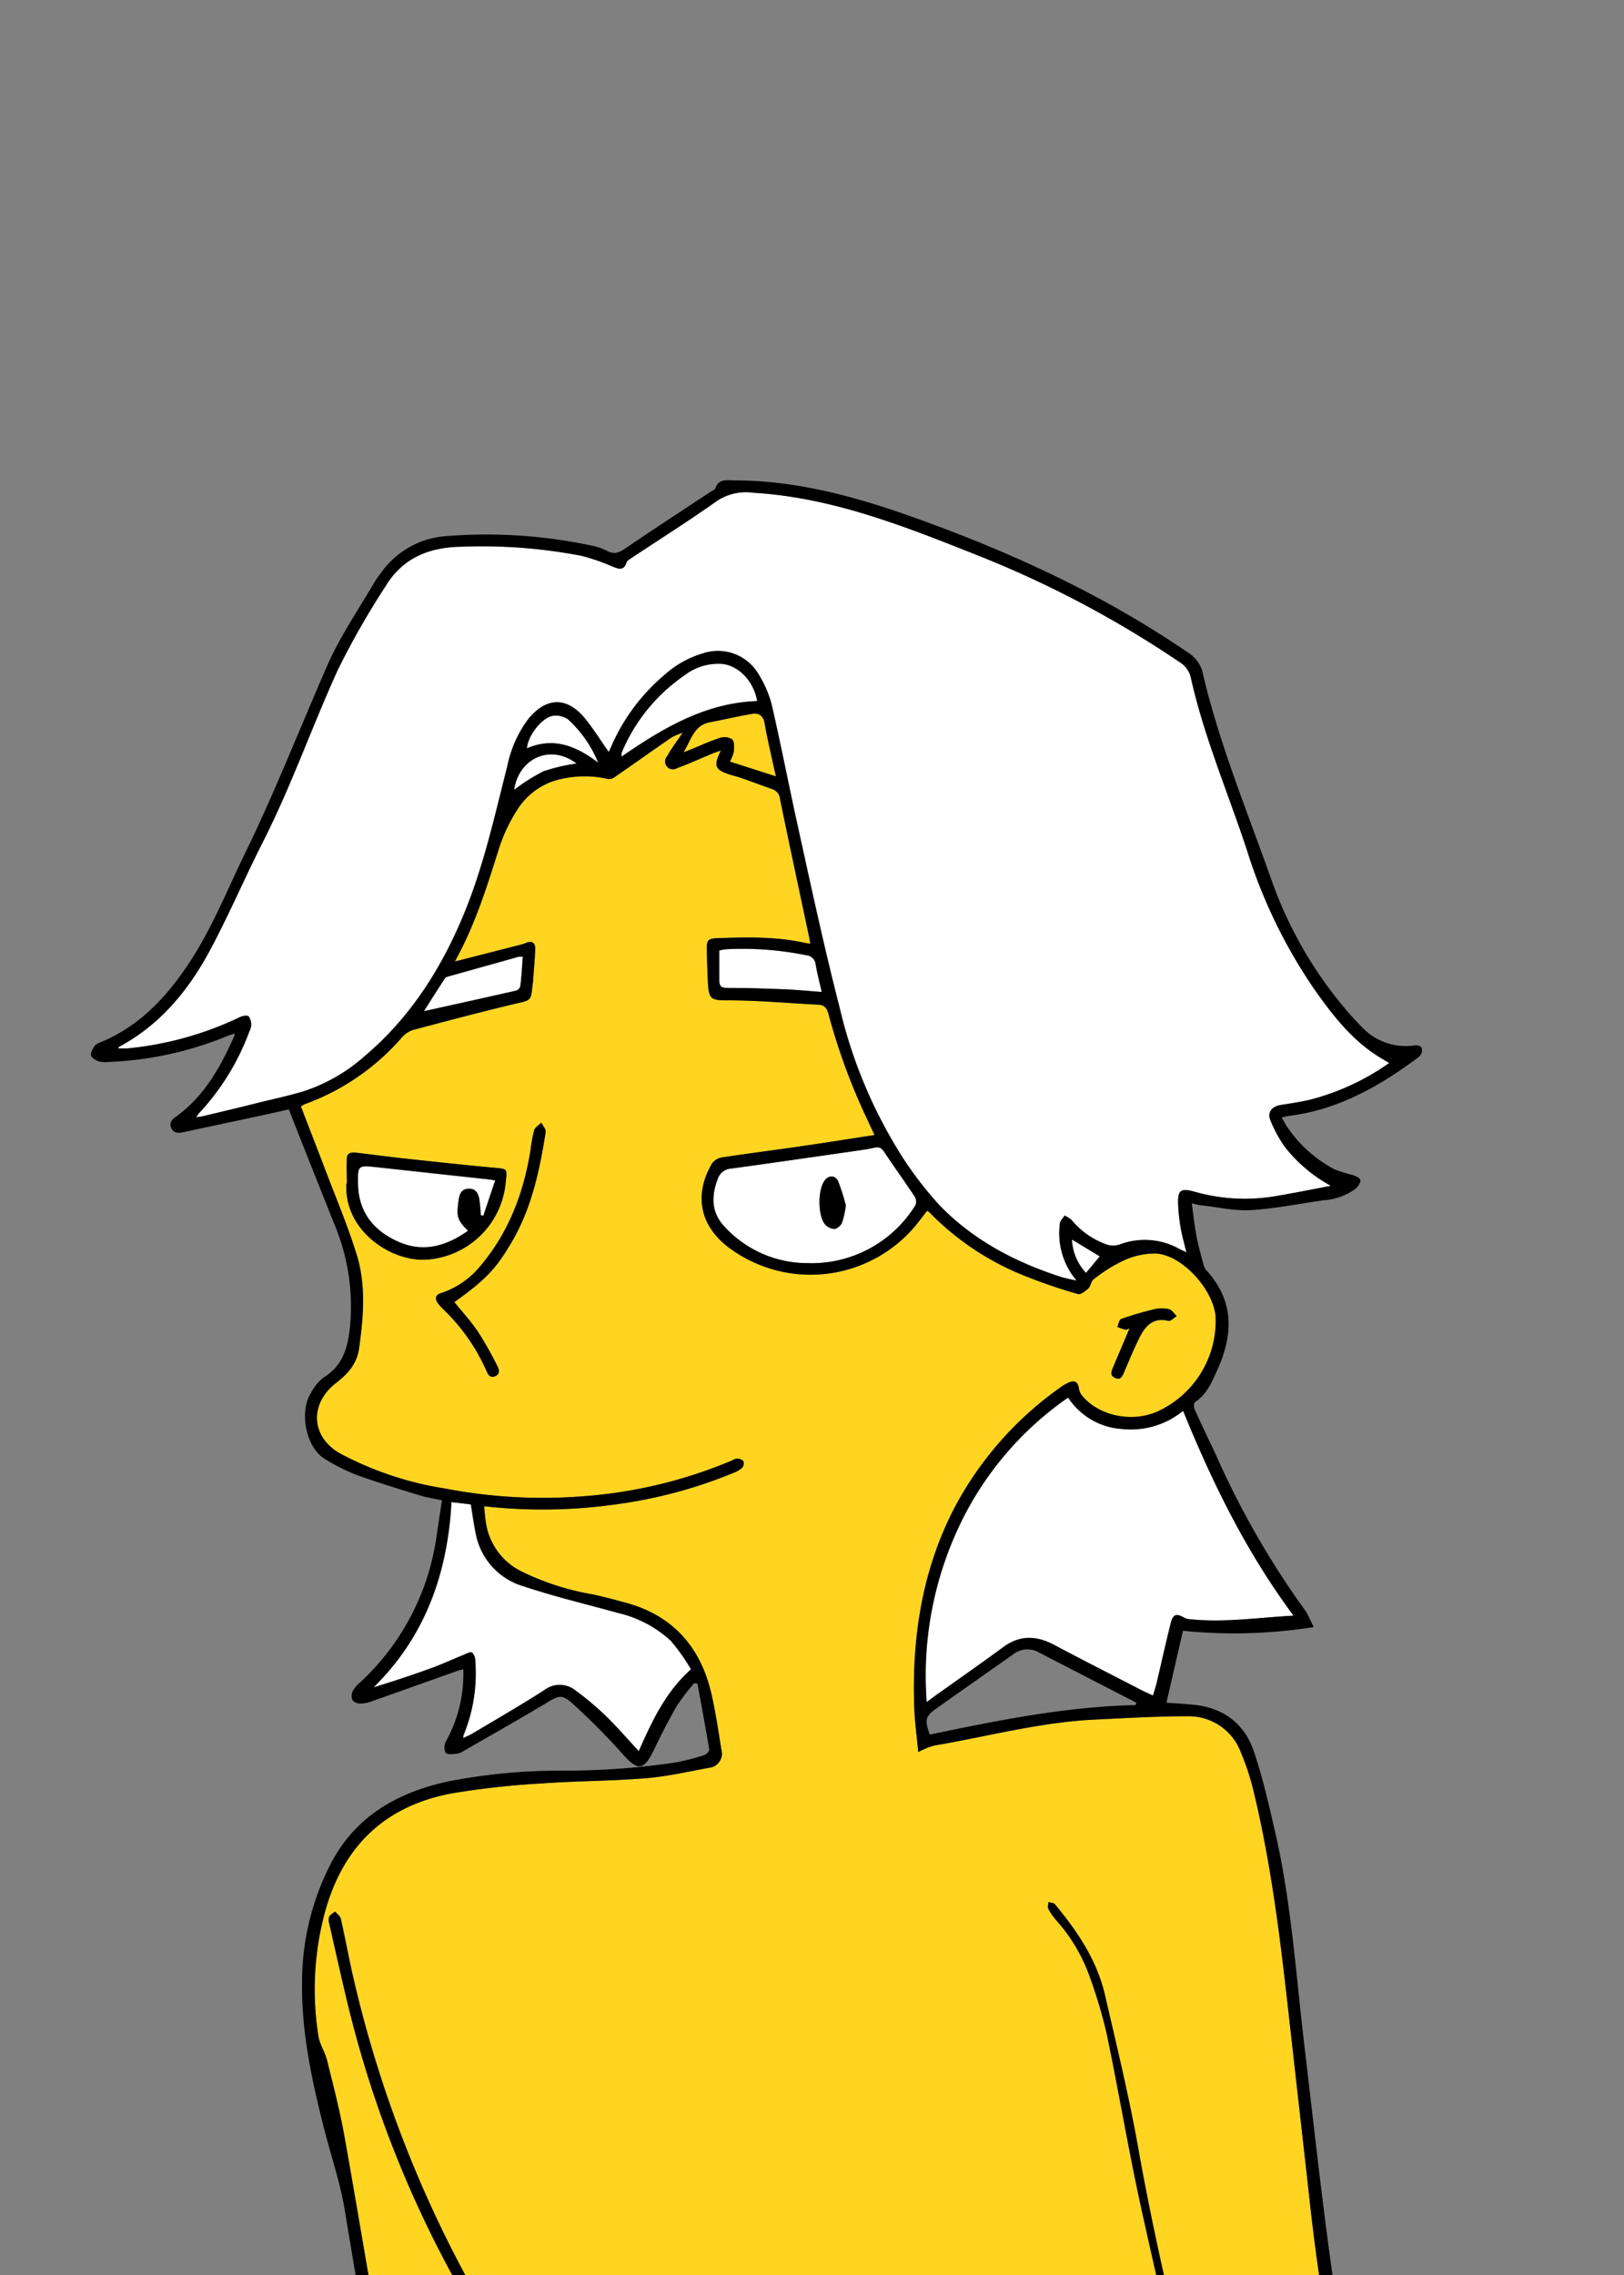 <svg id="남자_단발" data-name="남자 단발" xmlns="http://www.w3.org/2000/svg" viewBox="120 140 250 350"><rect x="120" y="140" width="250" height="350" fill="#808080" stroke="none"/><defs><style>.cls-1{fill:#fff;}.cls-2{fill:none;}</style></defs><g id="색"><path class="cls-1" d="M324.87,322.43c-2.93.56-5.84,1.15-8.77,1.67a28.25,28.25,0,0,1-12.33-.76c-2-.54-2.47-.19-2.41,1.9a28.35,28.35,0,0,0,.39,3.68c.21,1.21.56,2.4.88,3.78-.47-.23-.81-.38-1.13-.55a10.9,10.9,0,0,0-9.15-.65,3.06,3.06,0,0,1-1.82.05,12.18,12.18,0,0,1-5.56-3.82,4.6,4.6,0,0,0-1.09-.69c-.25.42-.68.82-.72,1.25a11.24,11.24,0,0,0,1.82,7.76l.74,1c-1-.24-1.81-.37-2.54-.61-7-2.3-13.4-5.65-18.57-11a55.94,55.94,0,0,1-7.11-9.71,74.27,74.27,0,0,1-8.23-20.61c-2.34-9.08-4.29-18.26-6.33-27.41-1.42-6.38-2.66-12.81-4.12-19.18a16.7,16.7,0,0,0-1.95-4.61,7.26,7.26,0,0,0-8.56-3.4,15.4,15.4,0,0,0-6,3.33A30.11,30.11,0,0,0,214,255c-.11.25-.23.5-.33.71-1.23-1.74-2.34-3.54-3.66-5.16-2.76-3.37-5.94-3.31-8.71.07a18.09,18.09,0,0,0-3.24,7.27c-1.91,7.51-3.57,15.09-6.5,22.3-3.47,8.55-8.29,16.21-15.39,22.25a26.63,26.63,0,0,1-9.35,5.43c-2.41.73-4.88,1.26-7.33,1.86-2.74.67-5.5,1.32-8.25,2-.3.07-.62.1-1.09.18.2-.28.29-.46.41-.59a37.4,37.4,0,0,0,7.76-12.56,2.64,2.64,0,0,0,.3-1,2.17,2.17,0,0,0-.38-1.38c-.22-.2-.91-.09-1.29.09a51.31,51.31,0,0,1-17.45,4.84c-.43,0-.86,0-1.3,0,0-.09,0-.2.08-.23,6.23-3.31,10.58-8.5,13.86-14.54,3-5.54,5.47-11.37,8.33-17,4.37-8.6,7.55-17.71,11.53-26.47a123.78,123.78,0,0,1,7.37-12.87c2.62-4.32,6.63-6,11.61-6.08a81.39,81.39,0,0,1,18.58,1.4,31.54,31.54,0,0,1,4.73,1.64c.94.37,1.75.72,2.18-.63.08-.26.43-.45.69-.63,4.43-2.94,8.92-5.77,13.25-8.84a8.1,8.1,0,0,1,5.65-1.24c12.21.74,23.37,5.22,34.55,9.66a161.86,161.86,0,0,1,31,16.39,3.79,3.79,0,0,1,1.77,2.56c2.05,9.11,5.75,17.69,8.65,26.52a79.3,79.3,0,0,0,10.45,21.47c2.64,3.73,5.44,7.32,9.32,9.88.62.41,1.27.78,2.05,1.25a37.26,37.26,0,0,1-12.32,5.68c-1.43.32-2.9.54-4.35.77s-2.14,1.15-1.6,2.4a19.46,19.46,0,0,0,2.28,4.15A22.87,22.87,0,0,0,324.87,322.43Z"/><path class="cls-1" d="M319.13,388.56c-5.6.32-10.83,1.11-16.11.52a2.12,2.12,0,0,1-.78-.26c-1.17-.65-1.69-.48-2,.88-.77,3.06-1.45,6.14-2.17,9.21-.15.61-.35,1.21-.56,1.93-.65-.3-1.19-.53-1.72-.8-4.5-2.32-9-4.6-13.51-7-2.72-1.44-5.26-1.54-7.84.36-3.54,2.61-7.15,5.11-10.72,7.66l-1.05.79a53.83,53.83,0,0,1,4.27-25.46A50,50,0,0,1,284.42,355a10.71,10.71,0,0,0,8.35,4.84,12.67,12.67,0,0,0,9.35-2.8C306.66,368.16,311.84,378.75,319.13,388.56Z"/><path class="cls-1" d="M218.33,409.41c-1.82-2-3.43-3.84-5.2-5.56a44.91,44.91,0,0,0-4.49-3.76,3.89,3.89,0,0,0-4.87-.08c-3.59,2.31-7.29,4.45-11,6.64-.44.27-.92.46-1.44.72a1.23,1.23,0,0,1,0-.4,24.9,24.9,0,0,0,1.77-11.38,1.93,1.93,0,0,0-.49-1.35c-.24-.17-.88.18-1.31.36-1.63.66-3.22,1.41-4.87,2-2.95,1.07-5.93,2.06-9,3,8-7.8,11.42-17.47,12-28.51l3,.36c.26,1.56.47,3.09.78,4.6a10.46,10.46,0,0,0,7.35,8c4.76,1.59,9.66,2.75,14.5,4.09a18,18,0,0,1,8.17,4.31,30.06,30.06,0,0,1,3.09,4.37C222.45,400.31,220.39,404.77,218.33,409.41Z"/><path class="cls-1" d="M244.37,334.33a17.35,17.35,0,0,1-12.89-5.66c-2-2.13-2-4.67-1-7.29a2.27,2.27,0,0,1,2-1.59c6.16-.84,12.32-1.74,18.47-2.62,1.22-.18,2.46-.33,3.66-.6.78-.18,1.13.1,1.54.71,1.52,2.29,3.14,4.52,4.66,6.82a1.49,1.49,0,0,1,.11,1.31A18.77,18.77,0,0,1,244.37,334.33Zm5.84-8.87a32.8,32.8,0,0,0-1.14-3.61c-.44-1.07-1.49-1.1-2.15-.18-1,1.44-1,5.36.09,6.72a2.07,2.07,0,0,0,1.5.69,1.74,1.74,0,0,0,1.13-1A14.22,14.22,0,0,0,250.21,325.46Z"/><path class="cls-1" d="M236.56,247.86c-7.95.27-14.47,4.12-20.91,8.55a2.53,2.53,0,0,1,0-.58,27,27,0,0,1,9.66-11.91,8.52,8.52,0,0,1,5.94-1.77C233.86,242.49,236.06,244.92,236.56,247.86Z"/><path class="cls-1" d="M246.5,292.61c-2-.15-3.94-.34-5.83-.41-2.91-.12-5.81-.21-8.72-.21-1,0-1.25-.32-1.23-1.22,0-1.48,0-2.95,0-4.54a8.16,8.16,0,0,1,1.15-.2,49.32,49.32,0,0,1,12.24.93,1.59,1.59,0,0,1,1.45,1.43C245.81,289.79,246.17,291.16,246.5,292.61Z"/><path class="" fill='#ffd521'  d="M239.44,259.44l-7.08-2.27a5.91,5.91,0,0,0,.61-1.56c.06-.63.1-1.5-.26-1.86a2.15,2.15,0,0,0-1.84-.24c-1.52.48-3,1.16-4.45,1.76l-1.2.48c1.21-2,1.59-4.18,4.1-4.64,2.18-.41,4.34-.94,6.53-1.29,1-.15,1.65.28,1.86,1.48C238.18,254,238.84,256.65,239.44,259.44Z"/><path class="cls-1" d="M200.48,287.2c-.12,1.61-.19,3.07-.35,4.53a1,1,0,0,1-.64.68c-4.73,1.08-9.47,2.12-14.21,3.17,1-1.63,2.13-3.35,3.23-5.06a.8.8,0,0,1,.39-.25l10.93-3.06A3.13,3.13,0,0,1,200.48,287.2Z"/><path class="cls-1" d="M212.14,257.38c-3.49-2.67-6.95-4-11-2.29.09-1.77,2.19-4.62,3.95-5a3.28,3.28,0,0,1,2.4.55A18.54,18.54,0,0,1,212.14,257.38Z"/><path class="cls-1" d="M199.14,261.55c.71-5,5.71-7.12,9.64-4.08a28.15,28.15,0,0,0-5.11,1.2A30,30,0,0,0,199.14,261.55Z"/><path class="cls-1" d="M289.33,333.29l-2.12,2.55a8.1,8.1,0,0,1-2.17-5.15Z"/><path class="cls-1" d="M196.24,321.59c-.65,1.91-1.24,3.68-1.84,5.45L194,327c-.08-.84-.11-1.68-.25-2.5s-.56-1.61-1.62-1.58-1.4.71-1.53,1.65c-.39,2.62-.26,3.15,1.43,4.81-3.3,2.35-6.77,3.44-10.66,1.73s-6.16-4.48-6.28-8.81c-.08-3,0-3,2.95-2.69l16.17,1.76C194.78,321.38,195.32,321.46,196.24,321.59Z"/><path class="" fill='#ffd521'  d="M300.77,627.72c-1.25-7.52-2.15-15.1-3.22-22.65,0-.31,0-.81-.2-.91-1.25-.67-.55-1.54-.42-2.45a9.23,9.23,0,0,0-.28-2.47q-2.41-16.22-4.85-32.43a5.43,5.43,0,0,0-.18-.82,8.93,8.93,0,0,1,.37-6.28c1.14-3.09,1.49-6.45,2.45-9.62,3.14-10.31,6.41-20.58,9.58-30.89a5.45,5.45,0,0,0,.11-2.63c-2.84-12.46-5.83-24.88-8.56-37.36-1.91-8.78-3.39-17.65-5.23-26.44a77.09,77.09,0,0,0-2.65-8.83,26.13,26.13,0,0,0-5.07-8.49,10.11,10.11,0,0,1-1.23-1.76c-.15-.28,0-.71,0-1.07.34.11.81.1,1,.33,3.45,4.16,6.46,8.6,7.7,13.94,1.84,7.93,3.76,15.85,5.18,23.86,2.4,13.5,5.59,26.82,8.84,40.12.52,2.12,1.24,4.19,1.66,6.33a6.32,6.32,0,0,1-.22,3.14,422.58,422.58,0,0,0-12,40.54c-.64,2.74.05,5.19.43,7.76q2.16,14.26,4.31,28.53c0,.23.11.45.24,1,.3-.65.48-1,.64-1.38,3.52-8.48,7-17,10.59-25.45,4.23-9.83,8.6-19.59,13-29.37,1.25-2.8,2.86-5.46,4-8.31,2.36-6,2.39-12,1-18.33a326,326,0,0,1-6-35.41c-1.09-9.84-2.22-19.68-3.32-29.52-1.31-11.78-2.72-23.56-5.53-35.11a38.83,38.83,0,0,0-1.88-5.67,8.57,8.57,0,0,0-8.35-5.58c-4.7,0-9.41.29-14.11.51-8.41.39-16.54,2.61-24.79,4a12.1,12.1,0,0,0-2.42,1c-.24-2.54-.55-4.7-.62-6.88-.37-10.58,1.15-20.8,6-30.34a53,53,0,0,1,16.48-18.87,6.69,6.69,0,0,1,1.34-.78c.94-.38,1.42,0,1.53.95a2.21,2.21,0,0,0,.42,1c2.48,3.1,7.43,4.24,11.38,2.65a15.33,15.33,0,0,0,9.25-14.57c-.22-4.11-4.94-9.49-9.07-9.86a11.5,11.5,0,0,0-5.19,1.12,23.42,23.42,0,0,0-4.53,2.85c-.4.28-.44,1.05-.82,1.41s-1.19,1-1.61.85a83.92,83.92,0,0,1-8.68-3,42.13,42.13,0,0,1-14.12-9.52,3,3,0,0,0-.39-.29c-.71.9-1.37,1.8-2.09,2.64a21.06,21.06,0,0,1-28.48,3c-4.46-3.39-5.36-8.12-2.54-12.94a2.4,2.4,0,0,1,1.55-.91c4.1-.62,8.21-1.14,12.32-1.74,3.67-.53,7.33-1.12,11.15-1.7-.38-.79-.71-1.45-1-2.12A94.91,94.91,0,0,1,247.54,296c-.25-.9-.63-1.39-1.58-1.43-4.5-.23-9-.64-13.49-.67-3.1,0-3.37,0-3.51-3.09-.07-1.56-.12-3.12-.16-4.67s.24-1.76,1.71-1.81c4.51-.15,9-.26,13.47.74l.76.13c-.09-.5-.15-.91-.24-1.31-1.48-7-3-14-4.43-21a1.72,1.72,0,0,0-1.18-1.48c-1.58-.56-3.15-1.15-4.72-1.7-.61-.22-1.23-.35-1.84-.55-2.29-.75-2.53-1.34-1.35-3.7-.55.2-.94.32-1.31.47-1.81.75-3.59,1.57-5.43,2.24a1.21,1.21,0,0,1-1.53-1.85c.64-1.17,1.46-2.24,2.38-3.59a9.83,9.83,0,0,0-1.72.73c-3,2.06-5.93,4.15-8.91,6.21a1.47,1.47,0,0,1-1,.14,16.21,16.21,0,0,0-8.27.36,10.64,10.64,0,0,0-5.48,4.28,25.39,25.39,0,0,0-2.87,6c-1.86,5.91-3.69,11.82-6.81,17.45.45-.1.73-.15,1-.23l9.38-2.4a5.14,5.14,0,0,0,.55-.2c.95-.37,1.47-.06,1.43,1-.06,1.64-.22,3.27-.34,4.91,0,.2-.06.39-.08.59-.22,2.45-.25,2.29-2.71,2.87-5.23,1.24-10.43,2.63-15.63,4a3.89,3.89,0,0,0-1.76,1.16,36,36,0,0,1-14.95,10.27,4.44,4.44,0,0,0-.6.35c1.28,3.34,2.59,6.68,3.85,10,1.63,4.29,3.43,8.53,4.77,12.91,1.43,4.7,1,9.55.33,14.38-.37,2.48-1.91,4-3.67,5.36-4,3.2-3.71,8.27.81,10.77A50.88,50.88,0,0,0,188.5,369a79.7,79.7,0,0,0,21.58,1.17,72.41,72.41,0,0,0,22.6-5.48,1.87,1.87,0,0,1,.77-.29c.35,0,.85.17,1,.42a1.11,1.11,0,0,1-.2,1,4.18,4.18,0,0,1-1.33.77,72.32,72.32,0,0,1-17.75,4.8,80.46,80.46,0,0,1-20.65.34c.08.77.12,1.46.23,2.14a10,10,0,0,0,5.43,7.84,40.3,40.3,0,0,0,11,3.57c1.68.34,3.34.81,5,1.25,7.23,1.91,11.56,6.67,13.28,13.83.74,3.1,1.16,6.28,1.69,9.42a2.26,2.26,0,0,1-1.57,2.11c-3.36.6-6.71,1.4-10.1,1.68-5.33.44-10.69.42-16,.8a127,127,0,0,0-13.9,1.53c-11,2.05-17.42,8.91-19.93,19.76a45.59,45.59,0,0,0-.63,17.6c.2,1.27,1,2.42,1.32,3.68.94,3.8,1.93,7.59,2.63,11.44,2.07,11.43,3.87,22.91,6.06,34.32,1.59,8.27,3.42,16.51,5.57,24.65,2.08,7.82,3,15.81,4.45,23.73.24,1.33.44,2.66.68,4.13,4.84-14.45,9.61-28.67,14.41-43-2.4-3.35-5-6.73-7.34-10.31a170.93,170.93,0,0,1-22.85-52.11c-1.15-4.61-2.16-9.25-3.22-13.88a1.73,1.73,0,0,1,0-1.05c.18-.33.6-.52.91-.78.3.37.77.71.87,1.13.62,2.72,1.13,5.47,1.73,8.19A183.32,183.32,0,0,0,191.62,490a153,153,0,0,0,14,21.15c.65.86,1.58,1.73,0,2.57-.13.07-.17.35-.24.53-2.62,7.72-5.39,15.38-7.84,23.15-4.34,13.79-8.5,27.64-12.73,41.46a43.92,43.92,0,0,0-1.56,11.24c-.35,8.7-.88,17.4-1.13,26.1q-.47,15.89-.57,31.77c0,5.22.15,10.46.28,15.74h57.83c0-1.67,0-3.33,0-5,.36-9.5.78-19,1.16-28.5a2,2,0,0,0-.33-1.12,49.83,49.83,0,0,0-3.47-5c-4.79-5.64-11.09-9.31-17.37-13q-4.65-2.72-9.36-5.35c-.72-.41-1.58-.57-2.31-1-.32-.17-.49-.62-.72-.95a3.48,3.48,0,0,1,1.08-.71,2,2,0,0,1,1.14.25,39.56,39.56,0,0,1,4.1,2c5.87,3.57,11.77,7.09,17.53,10.83a32.62,32.62,0,0,1,13.48,17.32c3.39,10.06,6.72,20.13,10.07,30.19h52.74c-.41-1.92-.83-3.85-1.19-5.79C304.38,647.83,302.45,637.79,300.77,627.72Zm-9.43-277.3c.81-2,1.65-3.95,2.53-6-.27.08-.47.21-.64.17a11.08,11.08,0,0,1-1.23-.41c.19-.42.29-1.12.59-1.23a50.83,50.83,0,0,1,5.12-1.5,4.93,4.93,0,0,1,2.26,0c.45.12.79.69,1.18,1.06-.43.26-.93.81-1.27.73-2.42-.59-3.61.84-4.51,2.66s-1.54,3.41-2.28,5.13c-.28.64-.53,1.39-1.41,1S291.09,351,291.34,350.42Zm-118-27.76v-.6h.06c0-1.3-.06-2.61,0-3.91.06-.88.82-.88,1.47-.81,2.49.29,5,.63,7.49.9,4.6.5,9.2,1,13.81,1.42,1.91.18,1.93.11,1.7,2.11a13.11,13.11,0,0,1-11.92,12C180.56,334.25,173.33,329.6,173.33,322.66Zm24.71,9.7c-1.91,3-3.5,4.7-8.09,7.95,1.24,1.56,2.59,3,3.7,4.68a58,58,0,0,1,2.88,5.1c.31.57.51,1.3-.31,1.64s-1.14-.33-1.39-.94a29.79,29.79,0,0,0-6.58-9.35,8.12,8.12,0,0,1-.89-1c-.43-.67-.34-1.23.5-1.49a13.13,13.13,0,0,0,6.19-4.31c4.32-5.15,6.56-11.17,7.62-17.71a22,22,0,0,1,.56-3.06c.14-.45.72-.77,1.1-1.15.24.48.74,1,.67,1.43C203,320.57,201.64,326.81,198,332.36Z"/></g><g id="선"><path d="M189.67,555.21c4.84-14.45,9.61-28.67,14.41-43-2.4-3.35-5-6.73-7.34-10.31a170.93,170.93,0,0,1-22.85-52.11c-1.15-4.61-2.16-9.25-3.22-13.88a1.73,1.73,0,0,1,0-1.05c.18-.33.6-.52.91-.78.3.37.77.71.87,1.13.62,2.72,1.13,5.47,1.73,8.19A183.32,183.32,0,0,0,191.62,490a153,153,0,0,0,14,21.15c.65.86,1.58,1.73,0,2.57-.14.07-.17.35-.24.53-2.62,7.72-5.39,15.38-7.84,23.15-4.34,13.79-8.5,27.64-12.73,41.46a43.92,43.92,0,0,0-1.56,11.24c-.35,8.7-.88,17.4-1.13,26.1q-.47,15.89-.57,31.77c0,5.94.21,11.9.34,17.93h-1.72c-.08-1.56-.23-3.18-.25-4.8-.11-9.83-.36-19.67-.22-29.5.11-7.87.73-15.72,1.08-23.59.23-5.19.3-10.38.57-15.57.21-3.9.19-7.88,1-11.66,1.36-6,3.3-11.92,5.14-17.83a13.45,13.45,0,0,0,.47-6.57c-1.17-6.6-2.07-13.26-3.36-19.83-1.17-5.91-2.72-11.75-4.12-17.61C177.45,506,175.21,493,173.07,480c-.69-4.18-2.09-8.25-3.14-12.37-1.91-7.49-3.55-15-3.43-22.8A39.79,39.79,0,0,1,171,426.57c3.82-7.22,10.25-10.82,18-12.51a89.88,89.88,0,0,1,17.62-1.65,116.39,116.39,0,0,0,17.3-1.25,35.07,35.07,0,0,0,4.51-1.15c.32-.1.79-.62.75-.87-.56-3.38-1.19-6.74-1.81-10.1l-.5-.09a33.41,33.41,0,0,0-2.64,3.44c-1.3,2.23-2.47,4.55-3.6,6.89-1.52,3.13-2.43,3.2-4.72.64a103.08,103.08,0,0,0-7.57-7.65c-1.88-1.71-2.24-1.47-4.4-.17-4.14,2.48-8.35,4.85-12.53,7.26a3,3,0,0,1-1.1.45c-.59.05-1.52.15-1.71-.15a2,2,0,0,1,.07-1.8,21.26,21.26,0,0,0,2.66-10.21c0-.24,0-.48,0-.83-.33.09-.59.13-.83.21-4.44,1.57-8.87,3.16-13.31,4.72a4.86,4.86,0,0,1-1.75.34,1.56,1.56,0,0,1-1.2-.56,1.84,1.84,0,0,1,.09-1.43,5.39,5.39,0,0,1,1.19-1.34,37.84,37.84,0,0,0,11.75-22.89c.25-1.66.5-3.31.77-5.06-1.16-.25-2.26-.39-3.32-.72-3.27-1-6.56-2-9.78-3.16a30,30,0,0,1-4.88-2.44c-3-1.77-4-7.3-2.24-10.1a7.26,7.26,0,0,1,2-2.47c3-1.83,3.75-4.68,4.07-7.92a32.68,32.68,0,0,0-2.43-15.7c-2.33-5.82-4.65-11.64-7-17.62l-3.87.86-12.17,2.6c-.8.17-1.67.33-2.07-.63s.32-1.41.94-1.86c4.28-3.16,6.71-7.62,8.81-12.34,0-.05,0-.14,0-.31-.37.13-.74.24-1.09.38a53.14,53.14,0,0,1-18.4,4,3.71,3.71,0,0,1-1.42-.09c-.47-.18-1.09-.54-1.19-.94s.29-1,.56-1.44a1.78,1.78,0,0,1,.8-.51c6.19-2.52,10.45-7.16,14-12.63,3.35-5.15,5.61-10.85,8.29-16.34,4.67-9.55,8.53-19.45,12.79-29.18,2-4.51,4.85-8.62,7.33-12.9a11.56,11.56,0,0,1,.78-1.06,13.39,13.39,0,0,1,10.13-5.81,77.64,77.64,0,0,1,22.15,1.41,9.29,9.29,0,0,1,2.61.85c1.1.62,1.87.27,2.8-.35,4.4-3,8.85-5.89,13.28-8.82.2-.13.52-.22.58-.4.52-1.58,1.82-1.27,3-1.26,8.86,0,17.3,2.16,25.61,5,15.6,5.44,30.56,12.16,44.25,21.54a5,5,0,0,1,2.24,3.31c2.6,11,6.94,21.42,10.67,32a63.21,63.21,0,0,0,10.29,18.32,48.51,48.51,0,0,0,3.5,3.94,9.28,9.28,0,0,0,8.26,2.79c.3,0,.81.13.91.35a1.42,1.42,0,0,1-.09,1.08,2.59,2.59,0,0,1-.79.71c-5.89,4.35-12.17,7.82-19.58,8.74a10.34,10.34,0,0,0-1.07.25c.35.58.64,1.13,1,1.65a20.22,20.22,0,0,0,7.11,6.3,18.17,18.17,0,0,0,2.71.84c.49.17,1.19.43,1.29.79s-.33,1-.7,1.33a9.17,9.17,0,0,1-4.88,1.8c-3.75.52-7.48,1.29-11.25,1.52-2.5.16-5.06-.45-7.59-.73-.39,0-.77-.15-1.53-.31.25,1.79.42,3.39.72,5s.74,3.1,1.15,4.64a2.08,2.08,0,0,0,.5.79c4.23,4.73,4,9.91,1.52,15.3-.82,1.82-1.59,3.68-3.39,4.84-.19.12-.2.81-.06,1.13,1.1,2.44,2.28,4.84,3.4,7.27a132.51,132.51,0,0,0,13.53,23.54,5.8,5.8,0,0,1,.5.82c.29.56.55,1.13.9,1.86a77.88,77.88,0,0,1-20.12.57c-.85,3.66-1.69,7.34-2.55,11.07,1.31.09,2.69.17,4.06.3,4.65.42,7.94,2.87,9.41,7.21,1.4,4.15,2.36,8.45,3.34,12.72,2.41,10.57,3.11,21.37,4.38,32.1,1.54,13,2.93,26,4.85,39,1.44,9.62,3.66,19.13,5.43,28.71a10.49,10.49,0,0,1-.34,3.71c-.37,1.95-.8,3.9-1.33,5.81-.64,2.31-1.3,4.63-2.16,6.86a49.89,49.89,0,0,1-2.75,5.71,135.39,135.39,0,0,0-8.06,18c-1.28,3.5-3.15,6.79-4.79,10.23l-.58-.61c-2.3,5.67-4.55,11.22-6.82,16.77-1.3,3.18-2.52,6.39-4,9.5a9.73,9.73,0,0,0-.91,5.87c1.38,9.11,2.39,18.29,3.95,27.38,1.95,11.41,4.31,22.75,6.49,34.11,0,.16,0,.31.07.53H307.9c-.55-2.66-1.17-5.33-1.67-8-1.85-10-3.78-20.08-5.46-30.15-1.25-7.52-2.15-15.1-3.22-22.65,0-.31,0-.81-.2-.91-1.25-.67-.55-1.54-.42-2.45a9.23,9.23,0,0,0-.28-2.47q-2.41-16.22-4.85-32.43a5.43,5.43,0,0,0-.18-.82,8.93,8.93,0,0,1,.37-6.28c1.14-3.09,1.49-6.45,2.45-9.62,3.14-10.31,6.41-20.58,9.58-30.89a5.45,5.45,0,0,0,.11-2.63c-2.84-12.46-5.83-24.88-8.56-37.36-1.91-8.78-3.39-17.65-5.23-26.44a77.09,77.09,0,0,0-2.65-8.83,26.13,26.13,0,0,0-5.07-8.49,10.11,10.11,0,0,1-1.23-1.76c-.15-.28,0-.71,0-1.07.34.11.81.1,1,.33,3.45,4.16,6.46,8.6,7.7,13.94,1.84,7.93,3.76,15.85,5.18,23.86,2.4,13.5,5.59,26.82,8.84,40.12.52,2.12,1.24,4.19,1.66,6.33a6.32,6.32,0,0,1-.22,3.14,422.58,422.58,0,0,0-12,40.54c-.64,2.74.05,5.19.43,7.76q2.16,14.26,4.31,28.53c0,.23.11.45.24,1,.3-.65.48-1,.64-1.38,3.52-8.48,7-17,10.59-25.45,4.23-9.83,8.6-19.59,13-29.37,1.25-2.8,2.86-5.46,4-8.31,2.36-6,2.39-12,1-18.33a326,326,0,0,1-6-35.41c-1.09-9.84-2.22-19.68-3.32-29.52-1.31-11.78-2.72-23.56-5.53-35.11a38.83,38.83,0,0,0-1.88-5.67,8.57,8.57,0,0,0-8.35-5.58c-4.7,0-9.41.29-14.11.51-8.41.39-16.54,2.61-24.79,4a12.1,12.1,0,0,0-2.42,1c-.24-2.54-.55-4.7-.62-6.88-.37-10.58,1.15-20.8,6-30.34a53,53,0,0,1,16.48-18.87,6.69,6.69,0,0,1,1.34-.78c.94-.38,1.42,0,1.53.95a2.21,2.21,0,0,0,.42,1c2.48,3.1,7.43,4.24,11.38,2.65a15.33,15.33,0,0,0,9.25-14.57c-.22-4.11-4.94-9.49-9.07-9.86a11.5,11.5,0,0,0-5.19,1.12,23.42,23.42,0,0,0-4.53,2.85c-.4.28-.44,1.05-.82,1.41s-1.19,1-1.61.85a83.92,83.92,0,0,1-8.68-3,42.13,42.13,0,0,1-14.12-9.52,3,3,0,0,0-.39-.29c-.71.9-1.37,1.8-2.09,2.64a21.06,21.06,0,0,1-28.48,3c-4.46-3.39-5.36-8.12-2.54-12.94a2.4,2.4,0,0,1,1.55-.91c4.1-.62,8.21-1.14,12.32-1.74,3.67-.53,7.33-1.12,11.15-1.7-.38-.79-.71-1.45-1-2.12A94.91,94.91,0,0,1,247.54,296c-.25-.91-.63-1.39-1.58-1.43-4.5-.23-9-.64-13.49-.67-3.1,0-3.37,0-3.51-3.09-.07-1.56-.12-3.12-.16-4.67s.24-1.76,1.71-1.81c4.51-.15,9-.26,13.47.74l.76.13c-.09-.5-.15-.91-.24-1.31-1.48-7-3-14-4.43-21a1.72,1.72,0,0,0-1.18-1.48c-1.58-.56-3.15-1.15-4.72-1.7-.61-.22-1.23-.35-1.84-.55-2.29-.75-2.53-1.34-1.35-3.7-.55.2-.94.32-1.31.47-1.81.75-3.59,1.57-5.43,2.24a1.21,1.21,0,0,1-1.53-1.85c.64-1.17,1.46-2.24,2.38-3.59a9.83,9.83,0,0,0-1.72.73c-3,2.06-5.93,4.15-8.91,6.21a1.47,1.47,0,0,1-1,.14,16.21,16.21,0,0,0-8.27.36,10.64,10.64,0,0,0-5.48,4.28,25.39,25.39,0,0,0-2.87,6c-1.86,5.91-3.69,11.82-6.81,17.45.45-.1.73-.15,1-.23l9.38-2.4a5.14,5.14,0,0,0,.55-.2c.95-.37,1.47-.06,1.43,1-.06,1.64-.22,3.27-.34,4.91,0,.2-.06.39-.08.59-.22,2.45-.25,2.29-2.71,2.87-5.23,1.24-10.43,2.63-15.63,4a3.89,3.89,0,0,0-1.76,1.16,36,36,0,0,1-14.95,10.27,4.44,4.44,0,0,0-.6.35c1.28,3.34,2.59,6.68,3.85,10,1.63,4.29,3.43,8.53,4.77,12.91,1.43,4.7,1,9.55.33,14.38-.37,2.48-1.91,4-3.67,5.36-4,3.2-3.71,8.27.81,10.77A50.88,50.88,0,0,0,188.5,369a79.7,79.7,0,0,0,21.58,1.17,72.41,72.41,0,0,0,22.6-5.48,1.87,1.87,0,0,1,.77-.29c.35,0,.85.17,1,.42a1.11,1.11,0,0,1-.2,1,4.18,4.18,0,0,1-1.33.77,72.32,72.32,0,0,1-17.75,4.8,80.46,80.46,0,0,1-20.65.34c.08.77.12,1.46.23,2.14a10,10,0,0,0,5.43,7.84,40.3,40.3,0,0,0,11,3.57c1.68.34,3.34.81,5,1.25,7.23,1.91,11.56,6.67,13.28,13.83.74,3.1,1.16,6.28,1.69,9.42a2.26,2.26,0,0,1-1.57,2.11c-3.36.6-6.71,1.4-10.1,1.68-5.33.44-10.69.42-16,.8a127,127,0,0,0-13.9,1.53c-11,2.05-17.42,8.91-19.93,19.76a45.59,45.59,0,0,0-.63,17.6c.2,1.27,1,2.42,1.32,3.68.94,3.8,1.93,7.59,2.63,11.44,2.07,11.43,3.87,22.91,6.06,34.32,1.59,8.27,3.42,16.51,5.57,24.65,2.08,7.82,3,15.81,4.45,23.73C189.23,552.41,189.43,553.74,189.67,555.21Zm135.2-232.78a22.87,22.87,0,0,1-7-5.89,19.46,19.46,0,0,1-2.28-4.15c-.54-1.25.2-2.18,1.6-2.4s2.92-.45,4.35-.77a37.26,37.26,0,0,0,12.32-5.68c-.78-.47-1.43-.84-2.05-1.25-3.88-2.56-6.68-6.15-9.32-9.88A79.3,79.3,0,0,1,312,270.94c-2.9-8.83-6.6-17.41-8.65-26.52a3.79,3.79,0,0,0-1.77-2.56,161.86,161.86,0,0,0-31-16.39c-11.18-4.44-22.34-8.92-34.55-9.66a8.1,8.1,0,0,0-5.65,1.24c-4.33,3.07-8.82,5.9-13.25,8.84-.26.18-.61.37-.69.63-.43,1.35-1.24,1-2.18.63a31.54,31.54,0,0,0-4.73-1.64,81.39,81.39,0,0,0-18.58-1.4c-5,.1-9,1.76-11.61,6.08A123.78,123.78,0,0,0,172,243.06c-4,8.76-7.16,17.87-11.53,26.47-2.86,5.62-5.32,11.45-8.33,17-3.28,6-7.63,11.23-13.86,14.54,0,0,0,.14-.08.23.44,0,.87,0,1.3,0A51.31,51.31,0,0,0,157,296.45c.38-.18,1.07-.29,1.29-.09a2.17,2.17,0,0,1,.38,1.38,2.64,2.64,0,0,1-.3,1,37.4,37.4,0,0,1-7.76,12.56c-.12.13-.21.31-.41.59.47-.08.79-.11,1.09-.18,2.75-.65,5.51-1.3,8.25-2,2.45-.6,4.92-1.13,7.33-1.86a26.63,26.63,0,0,0,9.35-5.43c7.1-6,11.92-13.7,15.39-22.25,2.93-7.21,4.59-14.79,6.5-22.3a18.09,18.09,0,0,1,3.24-7.27c2.77-3.38,5.95-3.44,8.71-.07,1.32,1.62,2.43,3.42,3.66,5.16.1-.21.22-.46.33-.71a30.11,30.11,0,0,1,8.26-11.17,15.4,15.4,0,0,1,6-3.33,7.26,7.26,0,0,1,8.56,3.4,16.7,16.7,0,0,1,1.95,4.61c1.46,6.37,2.7,12.8,4.12,19.18,2,9.15,4,18.33,6.33,27.41a74.27,74.27,0,0,0,8.23,20.61,55.94,55.94,0,0,0,7.11,9.71c5.17,5.36,11.57,8.71,18.57,11,.73.24,1.5.37,2.54.61l-.74-1a11.24,11.24,0,0,1-1.82-7.76c0-.43.47-.83.72-1.25a4.6,4.6,0,0,1,1.09.69,12.18,12.18,0,0,0,5.56,3.82,3.06,3.06,0,0,0,1.82-.05,10.9,10.9,0,0,1,9.15.65c.32.17.66.32,1.13.55-.32-1.38-.67-2.57-.88-3.78a28.35,28.35,0,0,1-.39-3.68c-.06-2.09.39-2.44,2.41-1.9a28.25,28.25,0,0,0,12.33.76C319,323.58,321.94,323,324.87,322.43Zm-5.74,66.13c-7.29-9.81-12.47-20.4-17-31.51a12.67,12.67,0,0,1-9.35,2.8,10.71,10.71,0,0,1-8.35-4.84,50,50,0,0,0-17.51,21.4,53.83,53.83,0,0,0-4.27,25.46l1.05-.79c3.57-2.55,7.18-5.05,10.72-7.66,2.58-1.9,5.12-1.8,7.84-.36,4.48,2.38,9,4.66,13.51,7,.53.27,1.07.5,1.72.8.21-.72.41-1.32.56-1.93.72-3.07,1.4-6.15,2.17-9.21.34-1.36.86-1.53,2-.88a2.12,2.12,0,0,0,.78.26C308.3,389.67,313.53,388.88,319.13,388.56Zm-100.8,20.85c2.06-4.64,4.12-9.1,8.07-12.59a30.06,30.06,0,0,0-3.09-4.37,18,18,0,0,0-8.17-4.31c-4.84-1.34-9.74-2.5-14.5-4.09a10.46,10.46,0,0,1-7.35-8c-.31-1.51-.52-3-.78-4.6l-3-.36c-.6,11-4.06,20.71-12,28.51,3.07-.93,6.05-1.92,9-3,1.65-.6,3.24-1.35,4.87-2,.43-.18,1.07-.53,1.31-.36a1.93,1.93,0,0,1,.49,1.35A24.9,24.9,0,0,1,191.34,407a1.23,1.23,0,0,0,0,.4c.52-.26,1-.45,1.44-.72,3.67-2.19,7.37-4.33,11-6.64a3.89,3.89,0,0,1,4.87.08,44.91,44.91,0,0,1,4.49,3.76C214.9,405.57,216.51,407.45,218.33,409.41Zm26-75.08a18.77,18.77,0,0,0,16.6-8.92,1.49,1.49,0,0,0-.11-1.31c-1.52-2.3-3.14-4.53-4.66-6.82-.41-.61-.76-.89-1.54-.71-1.2.27-2.44.42-3.66.6-6.15.88-12.31,1.78-18.47,2.62a2.27,2.27,0,0,0-2,1.59c-1,2.62-1,5.16,1,7.29a17.35,17.35,0,0,0,12.89,5.66Zm50.5,68,.07-.39-15.08-7.77a3.51,3.51,0,0,0-3.85.35c-3.95,2.78-7.91,5.54-11.84,8.34-1.69,1.21-1.81,1.73-1,4C273.59,404.68,284.1,402.55,294.87,402.32ZM236.56,247.86c-.5-2.94-2.7-5.37-5.27-5.71a8.52,8.52,0,0,0-5.94,1.77,27,27,0,0,0-9.66,11.91,2.53,2.53,0,0,0,0,.58C222.09,252,228.61,248.13,236.56,247.86Zm9.94,44.75c-.33-1.45-.69-2.82-.93-4.22a1.59,1.59,0,0,0-1.45-1.43,49.32,49.32,0,0,0-12.24-.93,8.16,8.16,0,0,0-1.15.2c0,1.59,0,3.06,0,4.54,0,.9.26,1.22,1.23,1.22,2.91,0,5.81.09,8.72.21C242.56,292.27,244.46,292.46,246.5,292.61Zm-7.06-33.17c-.6-2.79-1.26-5.45-1.73-8.14-.21-1.2-.89-1.63-1.86-1.48-2.19.35-4.35.88-6.53,1.29-2.51.46-2.89,2.67-4.1,4.64l1.2-.48c1.48-.6,2.93-1.28,4.45-1.76a2.15,2.15,0,0,1,1.84.24c.36.36.32,1.23.26,1.86a5.91,5.91,0,0,1-.61,1.56Zm-39,27.76a3.13,3.13,0,0,0-.65,0l-10.93,3.06a.8.8,0,0,0-.39.25c-1.1,1.71-2.19,3.43-3.23,5.06,4.74-1.05,9.48-2.09,14.21-3.17a1,1,0,0,0,.64-.68C200.29,290.27,200.36,288.81,200.48,287.2Zm11.66-29.82a18.54,18.54,0,0,0-4.64-6.69,3.28,3.28,0,0,0-2.4-.55c-1.76.33-3.86,3.18-3.95,5C205.19,253.37,208.65,254.71,212.14,257.38Zm-13,4.17a30,30,0,0,1,4.53-2.88,28.15,28.15,0,0,1,5.11-1.2C204.85,254.43,199.85,256.56,199.14,261.55Zm90.19,71.74-4.29-2.6a8.1,8.1,0,0,0,2.17,5.15Z"/><path d="M255.43,665.89h-1.9Q248.28,650.44,243,635l-.32.05c-.5,10.24-1,20.48-1.5,30.78h-1.54c0-2.43-.08-4.81,0-7.19.36-9.5.78-19,1.16-28.5a2,2,0,0,0-.33-1.12,49.83,49.83,0,0,0-3.47-5c-4.79-5.64-11.09-9.31-17.37-13q-4.65-2.72-9.36-5.35c-.72-.41-1.58-.57-2.31-1-.32-.17-.49-.62-.72-.95a3.48,3.48,0,0,1,1.08-.71,2,2,0,0,1,1.14.25,39.56,39.56,0,0,1,4.1,2c5.87,3.57,11.77,7.09,17.53,10.83a32.62,32.62,0,0,1,13.48,17.32c3.39,10.06,6.72,20.14,10.08,30.2C254.92,664.39,255.16,665.1,255.43,665.89Z"/><path d="M173.39,322.06c0-1.3-.06-2.61,0-3.91.06-.88.82-.88,1.47-.81,2.49.29,5,.63,7.49.9,4.6.5,9.2,1,13.81,1.42,1.91.18,1.93.11,1.7,2.11a13.11,13.11,0,0,1-11.92,12c-5.4.53-12.63-4.12-12.63-11.06v-.6Zm22.85-.47c-.92-.13-1.46-.21-2-.27l-16.17-1.76c-3-.33-3-.33-2.95,2.69.12,4.33,2.47,7.14,6.28,8.81s7.36.62,10.66-1.73c-1.69-1.66-1.82-2.19-1.43-4.81.13-.94.48-1.62,1.53-1.65s1.47.69,1.62,1.58.17,1.66.25,2.5l.38.09C195,325.27,195.59,323.5,196.24,321.59Z"/><path d="M189.94,340.32c1.25,1.55,2.6,3,3.71,4.67a58,58,0,0,1,2.88,5.1c.31.57.51,1.3-.31,1.64s-1.14-.33-1.39-.94a29.79,29.79,0,0,0-6.58-9.35,8.12,8.12,0,0,1-.89-1c-.43-.67-.34-1.23.5-1.49a13.13,13.13,0,0,0,6.19-4.31c4.32-5.15,6.56-11.17,7.62-17.71a22,22,0,0,1,.56-3.06c.14-.45.72-.77,1.1-1.15.24.48.74,1,.67,1.43-1,6.39-2.36,12.63-6,18.18C196.13,335.32,194.54,337.06,189.94,340.32Z"/><path d="M293.87,344.38c-.27.08-.47.21-.64.17a11.08,11.08,0,0,1-1.23-.41c.19-.42.29-1.12.59-1.23a50.83,50.83,0,0,1,5.12-1.5,4.93,4.93,0,0,1,2.26,0c.45.12.79.69,1.18,1.06-.43.26-.93.81-1.27.73-2.42-.59-3.61.84-4.51,2.66s-1.54,3.41-2.28,5.13c-.28.64-.53,1.39-1.41,1s-.59-1-.34-1.64C292.15,348.44,293,346.47,293.87,344.38Z"/><path d="M250.21,325.46a14.22,14.22,0,0,1-.57,2.6,1.74,1.74,0,0,1-1.13,1,2.07,2.07,0,0,1-1.5-.69c-1.14-1.36-1.14-5.28-.09-6.72.66-.92,1.71-.89,2.15.18A32.8,32.8,0,0,1,250.21,325.46Z"/><path class="cls-2" d="M197.88,321.77c.23-2,.21-1.93-1.7-2.11-4.61-.43-9.21-.92-13.81-1.42-2.5-.27-5-.61-7.49-.9-.65-.07-1.41-.07-1.47.81-.08,1.3,0,2.61,0,3.91h-.06v.6c0,6.94,7.23,11.59,12.63,11.06A13.11,13.11,0,0,0,197.88,321.77Z"/><path class="cls-2" d="M231.13,616.15c-5.76-3.74-11.66-7.26-17.53-10.83a39.56,39.56,0,0,0-4.1-2,2,2,0,0,0-1.14-.25,3.48,3.48,0,0,0-1.08.71c.23.33.4.78.72.95.73.39,1.59.55,2.31,1q4.71,2.63,9.36,5.35c6.28,3.68,12.58,7.35,17.37,13a49.83,49.83,0,0,1,3.47,5,2,2,0,0,1,.33,1.12c-.38,9.5-.8,19-1.16,28.5-.06,1.65,0,3.31,0,5h1.66q.7-14.32,1.4-28.57L243,635q4.88,14.3,9.75,28.62h1.9c-3.35-10.06-6.68-20.13-10.07-30.19A32.62,32.62,0,0,0,231.13,616.15Z"/><path class="cls-2" d="M291.68,352.06c.88.36,1.13-.39,1.41-1,.74-1.72,1.44-3.46,2.28-5.13s2.09-3.25,4.51-2.66c.34.08.84-.47,1.27-.73-.39-.37-.73-.94-1.18-1.06a4.93,4.93,0,0,0-2.26,0,50.83,50.83,0,0,0-5.12,1.5c-.3.11-.4.81-.59,1.23a11.08,11.08,0,0,0,1.23.41c.17,0,.37-.09.64-.17-.88,2.09-1.72,4.06-2.53,6C291.09,351,290.87,351.74,291.68,352.06Z"/><path class="cls-2" d="M299.22,603.87a9.73,9.73,0,0,1,.91-5.87c1.45-3.11,2.67-6.32,4-9.5,2.27-5.55,4.52-11.1,6.82-16.77l.58.61c1.64-3.44,3.51-6.73,4.79-10.23a135.39,135.39,0,0,1,8.06-18,49.89,49.89,0,0,0,2.75-5.71c.86-2.23,1.52-4.55,2.16-6.86.53-1.91,1-3.86,1.33-5.81a10.49,10.49,0,0,0,.34-3.71c-1.77-9.58-4-19.09-5.43-28.71-1.92-12.95-3.31-26-4.85-39-1.27-10.73-2-21.53-4.38-32.1-1-4.27-1.94-8.57-3.34-12.72-1.47-4.34-4.76-6.79-9.41-7.21-1.37-.13-2.75-.21-4.06-.3.86-3.73,1.7-7.41,2.55-11.07a77.88,77.88,0,0,0,20.12-.57c-.35-.73-.61-1.3-.9-1.86a5.8,5.8,0,0,0-.5-.82,132.51,132.51,0,0,1-13.53-23.54c-1.12-2.43-2.3-4.83-3.4-7.27-.14-.32-.13-1,.06-1.13,1.8-1.16,2.57-3,3.39-4.84,2.44-5.39,2.71-10.57-1.52-15.3a2.08,2.08,0,0,1-.5-.79c-.41-1.54-.85-3.08-1.15-4.64s-.47-3.17-.72-5c.76.16,1.14.27,1.53.31,2.53.28,5.09.89,7.59.73,3.77-.23,7.5-1,11.25-1.52a9.17,9.17,0,0,0,4.88-1.8c.37-.31.8-1,.7-1.33s-.8-.62-1.29-.79a18.17,18.17,0,0,1-2.71-.84,20.22,20.22,0,0,1-7.11-6.3c-.35-.52-.64-1.07-1-1.65a10.34,10.34,0,0,1,1.07-.25c7.41-.92,13.69-4.39,19.58-8.74a2.59,2.59,0,0,0,.79-.71,1.42,1.42,0,0,0,.09-1.08c-.1-.22-.61-.38-.91-.35a9.28,9.28,0,0,1-8.26-2.79,48.51,48.51,0,0,1-3.5-3.94,63.21,63.21,0,0,1-10.29-18.32c-3.73-10.62-8.07-21-10.67-32a5,5,0,0,0-2.24-3.31c-13.69-9.38-28.65-16.1-44.25-21.54-8.31-2.89-16.75-5-25.61-5-1.16,0-2.46-.32-3,1.26-.06.18-.38.27-.58.4-4.43,2.93-8.88,5.84-13.28,8.82-.93.62-1.7,1-2.8.35a9.29,9.29,0,0,0-2.61-.85,77.64,77.64,0,0,0-22.15-1.41,13.39,13.39,0,0,0-10.13,5.81,11.56,11.56,0,0,0-.78,1.06c-2.48,4.28-5.36,8.39-7.33,12.9-4.26,9.73-8.12,19.63-12.79,29.18-2.68,5.49-4.94,11.19-8.29,16.34-3.56,5.47-7.82,10.11-14,12.63a1.78,1.78,0,0,0-.8.51c-.27.44-.66,1-.56,1.44s.72.76,1.19.94a3.71,3.71,0,0,0,1.42.09,53.14,53.14,0,0,0,18.4-4c.35-.14.72-.25,1.09-.38,0,.17.08.26,0,.31-2.1,4.72-4.53,9.18-8.81,12.34-.62.45-1.31,1-.94,1.86s1.27.8,2.07.63l12.17-2.6,3.87-.86c2.39,6,4.71,11.8,7,17.62A32.68,32.68,0,0,1,173.9,344c-.32,3.24-1,6.09-4.07,7.92a7.26,7.26,0,0,0-2,2.47c-1.72,2.8-.79,8.33,2.24,10.1a30.46,30.46,0,0,0,4.88,2.44c3.22,1.17,6.51,2.16,9.78,3.16,1.06.33,2.16.47,3.32.72-.27,1.75-.52,3.4-.77,5.06a37.84,37.84,0,0,1-11.75,22.89,5.39,5.39,0,0,0-1.19,1.34,1.84,1.84,0,0,0-.09,1.43,1.56,1.56,0,0,0,1.2.56,4.86,4.86,0,0,0,1.75-.34c4.44-1.56,8.87-3.15,13.31-4.72.24-.08.5-.12.83-.21,0,.35,0,.59,0,.83a21.26,21.26,0,0,1-2.66,10.21,2,2,0,0,0-.07,1.8c.19.3,1.12.2,1.71.15a3,3,0,0,0,1.1-.45c4.18-2.41,8.39-4.78,12.53-7.26,2.16-1.3,2.52-1.54,4.4.17a103.08,103.08,0,0,1,7.57,7.65c2.29,2.56,3.2,2.49,4.72-.64,1.13-2.34,2.3-4.66,3.6-6.89a33.41,33.41,0,0,1,2.64-3.44l.5.09c.62,3.36,1.25,6.72,1.81,10.1,0,.25-.43.77-.75.87a35.07,35.07,0,0,1-4.51,1.15,116.39,116.39,0,0,1-17.3,1.25A89.88,89.88,0,0,0,189,414.06c-7.71,1.69-14.14,5.29-18,12.51a39.79,39.79,0,0,0-4.53,18.22c-.12,7.76,1.52,15.31,3.43,22.8,1,4.12,2.45,8.19,3.14,12.37,2.14,13,4.38,26.06,7.45,38.93,1.4,5.86,2.95,11.7,4.12,17.61,1.29,6.57,2.19,13.23,3.36,19.83a13.45,13.45,0,0,1-.47,6.57c-1.84,5.91-3.78,11.81-5.14,17.83-.86,3.78-.84,7.76-1,11.66-.27,5.19-.34,10.38-.57,15.57-.35,7.87-1,15.72-1.08,23.59-.14,9.83.11,19.67.22,29.5,0,.87.06,1.75.11,2.61h1.8c-.13-5.28-.33-10.52-.28-15.74q.12-15.88.57-31.77c.25-8.7.78-17.4,1.13-26.1a43.92,43.92,0,0,1,1.56-11.24c4.23-13.82,8.39-27.67,12.73-41.46,2.45-7.77,5.22-15.43,7.84-23.15.07-.18.11-.46.24-.53,1.63-.84.7-1.71,0-2.57a153,153,0,0,1-14-21.15,183.32,183.32,0,0,1-17.48-46.53c-.6-2.72-1.11-5.47-1.73-8.19-.1-.42-.57-.76-.87-1.13-.31.26-.73.45-.91.78a1.73,1.73,0,0,0,0,1.05c1.06,4.63,2.07,9.27,3.22,13.88a170.93,170.93,0,0,0,22.85,52.11c2.32,3.58,4.94,7,7.34,10.31-4.8,14.31-9.57,28.53-14.41,43-.24-1.47-.44-2.8-.68-4.13-1.43-7.92-2.37-15.91-4.45-23.73-2.15-8.14-4-16.38-5.57-24.65-2.19-11.41-4-22.89-6.06-34.32-.7-3.85-1.69-7.64-2.63-11.44-.31-1.26-1.12-2.41-1.32-3.68a45.59,45.59,0,0,1,.63-17.6c2.51-10.85,8.9-17.71,19.93-19.76a127,127,0,0,1,13.9-1.53c5.34-.38,10.7-.36,16-.8,3.39-.28,6.74-1.08,10.1-1.68a2.26,2.26,0,0,0,1.57-2.11c-.53-3.14-1-6.32-1.69-9.42-1.72-7.16-6.05-11.92-13.28-13.83-1.66-.44-3.32-.91-5-1.25a40.3,40.3,0,0,1-11-3.57,10,10,0,0,1-5.43-7.84c-.11-.68-.15-1.37-.23-2.14a80.46,80.46,0,0,0,20.65-.34,72.32,72.32,0,0,0,17.75-4.8,4.18,4.18,0,0,0,1.33-.77,1.11,1.11,0,0,0,.2-1c-.13-.25-.63-.38-1-.42a1.87,1.87,0,0,0-.77.29,72.41,72.41,0,0,1-22.6,5.48A79.7,79.7,0,0,1,188.5,369a50.88,50.88,0,0,1-16.08-5.3c-4.52-2.5-4.83-7.57-.81-10.77,1.76-1.4,3.3-2.88,3.67-5.36.7-4.83,1.1-9.68-.33-14.38-1.34-4.38-3.14-8.62-4.77-12.91-1.26-3.35-2.57-6.69-3.85-10a4.44,4.44,0,0,1,.6-.35,36,36,0,0,0,14.95-10.27,3.89,3.89,0,0,1,1.76-1.16c5.2-1.4,10.4-2.79,15.63-4,2.46-.58,2.49-.42,2.71-2.87,0-.2.06-.39.08-.59.12-1.64.28-3.27.34-4.91,0-1-.48-1.35-1.43-1a5.14,5.14,0,0,1-.55.2l-9.38,2.4c-.28.08-.56.13-1,.23,3.12-5.63,4.95-11.54,6.81-17.45a25.39,25.39,0,0,1,2.87-6,10.64,10.64,0,0,1,5.48-4.28,16.21,16.21,0,0,1,8.27-.36,1.47,1.47,0,0,0,1-.14c3-2.06,5.93-4.15,8.91-6.21a9.83,9.83,0,0,1,1.72-.73c-.92,1.35-1.74,2.42-2.38,3.59a1.21,1.21,0,0,0,1.53,1.85c1.84-.67,3.62-1.49,5.43-2.24.37-.15.76-.27,1.31-.47-1.18,2.36-.94,2.95,1.35,3.7.61.2,1.23.33,1.84.55,1.57.55,3.14,1.14,4.72,1.7a1.72,1.72,0,0,1,1.18,1.48c1.45,7,3,14,4.43,21,.09.4.15.81.24,1.31L244,285c-4.45-1-9-.89-13.47-.74-1.47.05-1.76.37-1.71,1.81s.09,3.11.16,4.67c.14,3.07.41,3.07,3.51,3.09,4.5,0,9,.44,13.49.67.95,0,1.33.53,1.58,1.43a94.91,94.91,0,0,0,6.06,16.64c.33.67.66,1.33,1,2.12-3.82.58-7.48,1.17-11.15,1.7-4.11.6-8.22,1.12-12.32,1.74a2.4,2.4,0,0,0-1.55.91c-2.82,4.82-1.92,9.55,2.54,12.94a21.06,21.06,0,0,0,28.48-3c.72-.84,1.38-1.74,2.09-2.64a3,3,0,0,1,.39.29,42.13,42.13,0,0,0,14.12,9.52,83.92,83.92,0,0,0,8.68,3c.42.13,1.17-.44,1.61-.85s.42-1.13.82-1.41a23.42,23.42,0,0,1,4.53-2.85,11.5,11.5,0,0,1,5.19-1.12c4.13.37,8.85,5.75,9.07,9.86a15.33,15.33,0,0,1-9.25,14.57c-3.95,1.59-8.9.45-11.38-2.65a2.21,2.21,0,0,1-.42-1c-.11-1-.59-1.33-1.53-.95a6.69,6.69,0,0,0-1.34.78,53,53,0,0,0-16.48,18.87c-4.87,9.54-6.39,19.76-6,30.34.07,2.18.38,4.34.62,6.88a12.1,12.1,0,0,1,2.42-1c8.25-1.39,16.38-3.61,24.79-4,4.7-.22,9.41-.54,14.11-.51a8.57,8.57,0,0,1,8.35,5.58,38.83,38.83,0,0,1,1.88,5.67c2.81,11.55,4.22,23.33,5.53,35.11,1.1,9.84,2.23,19.68,3.32,29.52a326,326,0,0,0,6,35.41c1.4,6.32,1.37,12.36-1,18.33-1.13,2.85-2.74,5.51-4,8.31-4.37,9.78-8.74,19.54-13,29.37-3.64,8.44-7.07,17-10.59,25.45-.16.37-.34.73-.64,1.38-.13-.58-.2-.8-.24-1q-2.16-14.26-4.31-28.53c-.38-2.57-1.07-5-.43-7.76a422.58,422.58,0,0,1,12-40.54,6.32,6.32,0,0,0,.22-3.14c-.42-2.14-1.14-4.21-1.66-6.33-3.25-13.3-6.44-26.62-8.84-40.12-1.42-8-3.34-15.93-5.18-23.86-1.24-5.34-4.25-9.78-7.7-13.94-.19-.23-.66-.22-1-.33,0,.36-.19.79,0,1.07a10.11,10.11,0,0,0,1.23,1.76,26.13,26.13,0,0,1,5.07,8.49,77.09,77.09,0,0,1,2.65,8.83c1.84,8.79,3.32,17.66,5.23,26.44,2.73,12.48,5.72,24.9,8.56,37.36a5.45,5.45,0,0,1-.11,2.63c-3.17,10.31-6.44,20.58-9.58,30.89-1,3.17-1.31,6.53-2.45,9.62a8.93,8.93,0,0,0-.37,6.28,5.43,5.43,0,0,1,.18.82q2.43,16.22,4.85,32.43a9.23,9.23,0,0,1,.28,2.47c-.13.91-.83,1.78.42,2.45.18.1.16.6.2.91,1.07,7.55,2,15.13,3.22,22.65,1.68,10.07,3.61,20.11,5.46,30.15.36,1.94.78,3.87,1.19,5.79h1.91c-2.09-10.8-4.31-21.57-6.16-32.41C301.61,622.16,300.6,613,299.22,603.87Z"/><path class="cls-2" d="M202.23,313.9a22,22,0,0,0-.56,3.06c-1.06,6.54-3.3,12.56-7.62,17.71a13.13,13.13,0,0,1-6.19,4.31c-.84.26-.93.82-.5,1.49a8.12,8.12,0,0,0,.89,1,29.79,29.79,0,0,1,6.58,9.35c.25.61.58,1.27,1.39.94s.62-1.07.31-1.64a58,58,0,0,0-2.88-5.1c-1.11-1.64-2.46-3.12-3.7-4.68,4.59-3.25,6.18-5,8.09-7.95,3.6-5.55,5-11.79,6-18.18.07-.43-.43-.95-.67-1.43C203,313.13,202.37,313.45,202.23,313.9Z"/></g></svg>